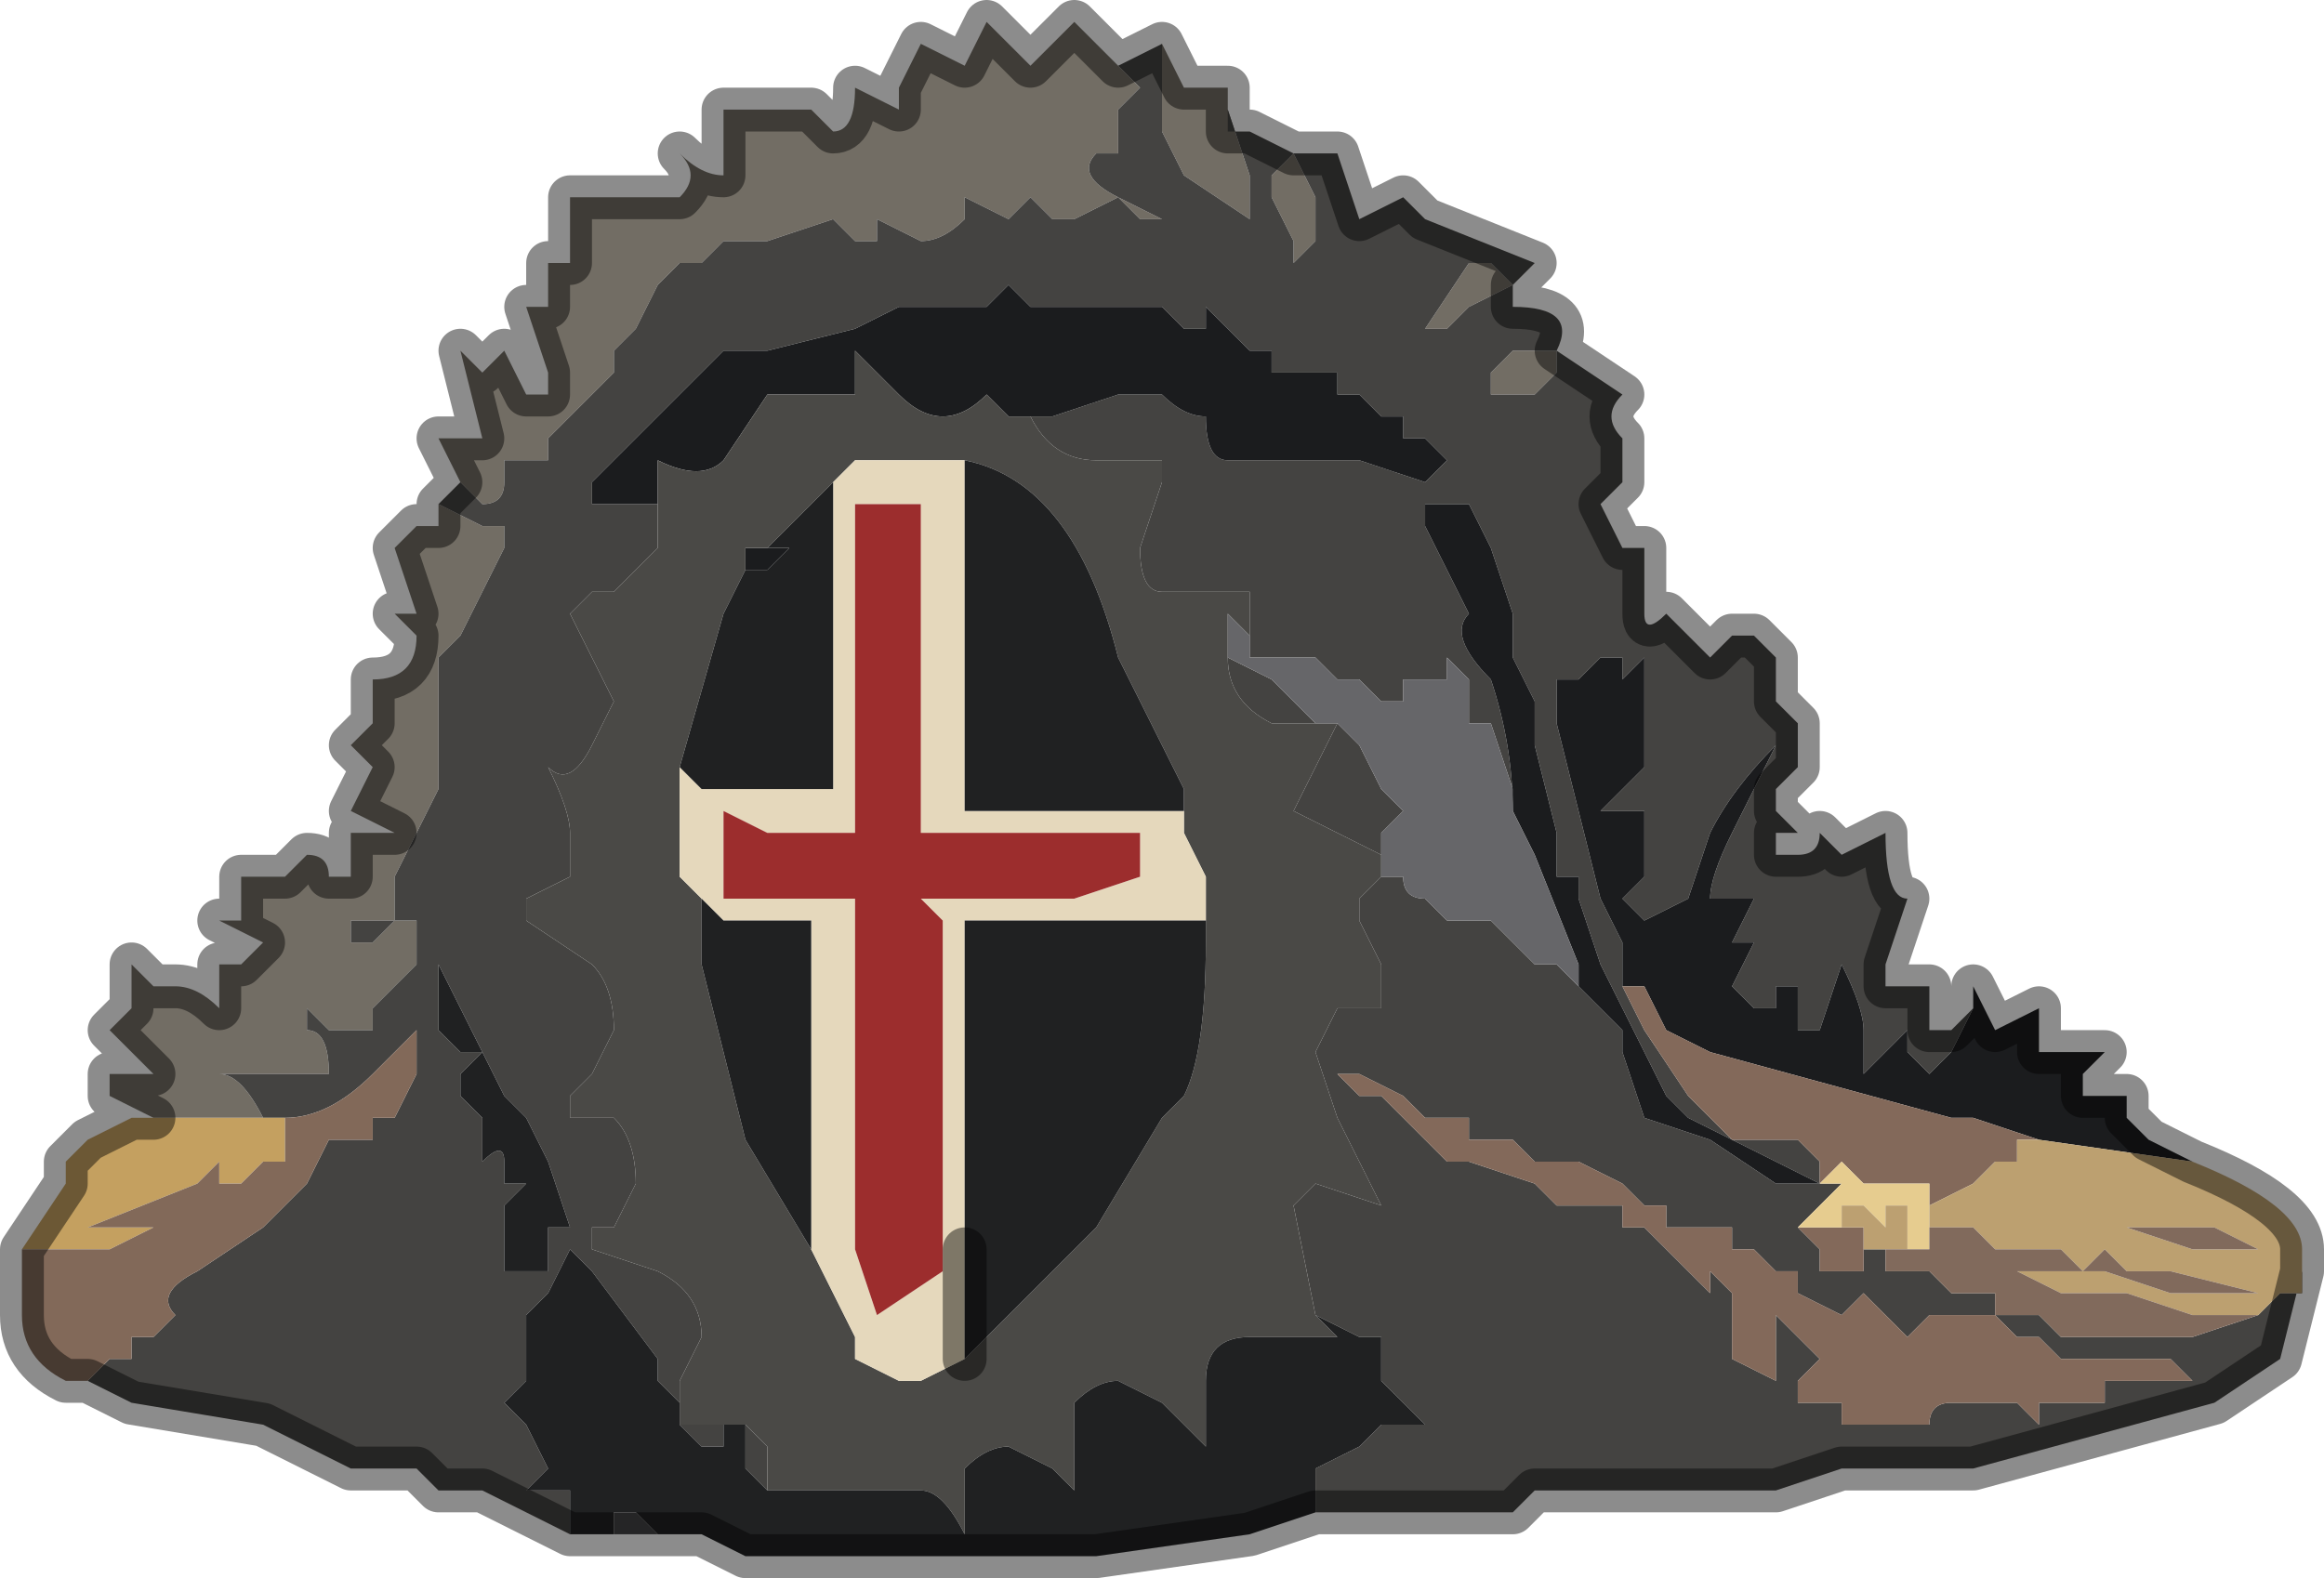 <?xml version="1.0" encoding="UTF-8" standalone="no"?>
<svg xmlns:xlink="http://www.w3.org/1999/xlink" height="3.6px" width="5.3px" xmlns="http://www.w3.org/2000/svg">
  <g transform="matrix(1.0, 0.0, 0.0, 1.0, 2.55, 2.2)">
    <path d="M0.0 -2.05 L0.05 -2.0 0.0 -1.95 0.0 -1.95 0.0 -1.85 -0.05 -1.85 Q-0.1 -1.8 0.0 -1.75 L0.1 -1.7 Q0.1 -1.7 0.05 -1.7 L0.0 -1.75 -0.1 -1.7 -0.15 -1.7 -0.2 -1.75 -0.25 -1.7 -0.35 -1.75 -0.35 -1.7 Q-0.4 -1.65 -0.45 -1.65 L-0.55 -1.7 -0.55 -1.65 -0.6 -1.65 -0.65 -1.7 -0.8 -1.65 -0.9 -1.65 -0.95 -1.6 -1.0 -1.6 -1.05 -1.55 -1.1 -1.45 -1.15 -1.4 -1.15 -1.35 Q-1.15 -1.35 -1.2 -1.3 L-1.2 -1.3 -1.3 -1.2 -1.3 -1.15 -1.4 -1.15 -1.4 -1.1 Q-1.4 -1.05 -1.45 -1.05 L-1.5 -1.1 -1.5 -1.1 -1.55 -1.2 -1.45 -1.2 -1.5 -1.4 -1.45 -1.35 -1.4 -1.4 -1.35 -1.3 -1.3 -1.3 -1.3 -1.35 -1.35 -1.5 -1.3 -1.5 -1.3 -1.6 -1.25 -1.6 -1.25 -1.75 -1.15 -1.75 Q-1.1 -1.75 -1.1 -1.75 L-1.1 -1.75 -1.0 -1.75 Q-0.95 -1.8 -1.0 -1.85 -0.95 -1.8 -0.9 -1.8 L-0.9 -1.95 -0.8 -1.95 -0.7 -1.95 -0.65 -1.9 Q-0.6 -1.9 -0.6 -2.0 L-0.5 -1.95 -0.5 -2.0 -0.45 -2.1 -0.35 -2.05 -0.3 -2.15 -0.2 -2.05 -0.15 -2.1 -0.1 -2.15 0.0 -2.05 0.0 -2.05 M-1.55 -1.05 L-1.55 -1.05 -1.45 -1.0 -1.45 -1.0 -1.4 -1.0 -1.4 -0.95 -1.45 -0.95 -1.4 -0.95 -1.45 -0.85 -1.5 -0.75 -1.55 -0.7 -1.55 -0.5 -1.55 -0.4 -1.6 -0.3 -1.6 -0.3 -1.65 -0.2 -1.65 -0.1 -1.75 -0.1 -1.75 -0.05 -1.7 -0.05 -1.65 -0.1 -1.6 -0.1 -1.6 0.0 -1.65 0.05 -1.7 0.1 -1.7 0.15 -1.75 0.15 -1.8 0.15 -1.85 0.1 -1.85 0.15 Q-1.8 0.15 -1.8 0.25 L-1.8 0.25 -1.85 0.25 -1.9 0.25 -2.0 0.25 -2.05 0.25 Q-2.0 0.25 -1.95 0.35 L-2.0 0.35 -2.0 0.35 -2.1 0.35 -2.2 0.35 -2.2 0.35 -2.3 0.3 -2.3 0.25 -2.2 0.25 Q-2.25 0.2 -2.3 0.15 L-2.25 0.1 -2.25 0.0 -2.2 0.05 -2.15 0.05 -2.15 0.05 Q-2.1 0.05 -2.05 0.1 L-2.05 0.0 -2.0 0.0 -1.95 -0.05 -1.95 -0.05 -2.05 -0.1 -2.0 -0.1 -2.0 -0.15 Q-2.0 -0.15 -2.0 -0.2 L-1.9 -0.2 -1.85 -0.25 Q-1.8 -0.25 -1.8 -0.2 L-1.75 -0.2 -1.75 -0.3 -1.65 -0.3 -1.75 -0.35 -1.7 -0.45 -1.7 -0.45 -1.75 -0.5 -1.7 -0.55 -1.7 -0.65 Q-1.6 -0.65 -1.6 -0.75 L-1.65 -0.8 -1.6 -0.8 -1.65 -0.95 -1.6 -1.0 -1.55 -1.0 -1.55 -1.05 M1.0 -1.4 L1.0 -1.35 0.95 -1.3 Q0.95 -1.3 0.9 -1.3 0.9 -1.3 0.85 -1.3 L0.85 -1.35 0.9 -1.4 0.95 -1.4 0.95 -1.4 1.0 -1.4 M0.4 -1.85 L0.45 -1.75 0.45 -1.65 0.4 -1.6 0.4 -1.65 0.35 -1.75 0.35 -1.8 0.4 -1.85 0.4 -1.85 M0.25 -2.0 L0.25 -1.95 0.3 -1.8 0.3 -1.7 0.15 -1.8 0.1 -1.9 0.1 -2.1 0.15 -2.0 0.2 -2.0 0.25 -2.0 M0.85 -1.6 L0.9 -1.55 Q0.9 -1.55 0.8 -1.5 L0.75 -1.45 0.7 -1.45 0.8 -1.6 0.85 -1.6" fill="#726d64" fill-rule="evenodd" stroke="none"/>
    <path d="M0.0 -2.05 L0.1 -2.1 0.1 -2.1 0.1 -1.9 0.15 -1.8 0.3 -1.7 0.3 -1.8 0.25 -1.95 0.25 -2.0 0.25 -1.9 0.3 -1.9 0.4 -1.85 0.45 -1.85 0.5 -1.85 0.55 -1.7 0.65 -1.75 0.7 -1.7 0.95 -1.6 0.9 -1.55 0.9 -1.5 Q1.05 -1.5 1.0 -1.4 L1.15 -1.3 Q1.1 -1.25 1.15 -1.2 L1.15 -1.1 1.1 -1.05 1.15 -0.95 1.2 -0.95 1.2 -0.9 1.2 -0.8 Q1.2 -0.75 1.25 -0.8 L1.35 -0.7 1.4 -0.75 1.45 -0.75 1.5 -0.7 1.5 -0.6 1.55 -0.55 1.55 -0.45 1.5 -0.4 1.5 -0.35 1.55 -0.3 1.5 -0.3 1.5 -0.25 1.55 -0.25 Q1.6 -0.25 1.6 -0.3 L1.65 -0.25 1.75 -0.3 1.75 -0.3 Q1.75 -0.15 1.8 -0.15 L1.75 0.0 1.75 0.05 1.85 0.05 1.85 0.15 1.9 0.15 1.95 0.1 1.9 0.2 1.85 0.25 1.8 0.2 1.8 0.15 1.7 0.25 1.7 0.15 Q1.7 0.1 1.65 0.0 L1.6 0.15 1.55 0.15 1.55 0.05 1.5 0.05 1.5 0.1 1.45 0.1 1.4 0.05 1.45 -0.05 1.4 -0.05 1.45 -0.15 1.35 -0.15 Q1.35 -0.2 1.4 -0.3 L1.5 -0.5 Q1.4 -0.4 1.35 -0.3 L1.3 -0.15 1.2 -0.1 1.15 -0.15 1.2 -0.2 1.2 -0.25 1.2 -0.35 1.15 -0.35 1.1 -0.35 1.15 -0.4 1.2 -0.45 1.2 -0.5 1.2 -0.7 1.2 -0.7 1.15 -0.65 Q1.15 -0.65 1.15 -0.7 L1.1 -0.7 1.1 -0.7 Q1.05 -0.65 1.05 -0.65 L1.0 -0.65 1.0 -0.55 1.05 -0.35 1.1 -0.15 1.15 -0.05 1.15 -0.05 1.15 0.0 1.15 0.05 Q1.2 0.15 1.2 0.15 L1.3 0.3 1.35 0.35 1.4 0.4 1.45 0.4 1.55 0.4 1.6 0.45 1.6 0.5 1.5 0.45 1.3 0.35 1.25 0.3 1.15 0.1 1.1 0.0 1.1 0.0 1.05 -0.15 1.05 -0.2 1.0 -0.2 1.0 -0.3 0.95 -0.5 0.95 -0.55 0.95 -0.6 0.9 -0.7 0.9 -0.8 0.85 -0.95 0.8 -1.05 0.8 -1.05 0.75 -1.05 0.75 -1.05 0.7 -1.05 0.7 -1.0 0.8 -0.8 Q0.75 -0.75 0.85 -0.65 0.9 -0.5 0.9 -0.35 L0.9 -0.4 0.85 -0.55 0.8 -0.55 0.8 -0.65 0.75 -0.7 0.75 -0.65 0.7 -0.65 0.7 -0.65 0.65 -0.65 0.65 -0.6 0.6 -0.6 0.6 -0.6 0.55 -0.65 0.5 -0.65 0.45 -0.7 0.45 -0.7 0.4 -0.7 0.3 -0.7 0.3 -0.75 0.3 -0.85 0.1 -0.85 Q0.05 -0.85 0.05 -0.95 L0.1 -1.1 0.1 -1.15 -0.05 -1.15 Q-0.15 -1.15 -0.2 -1.25 L-0.15 -1.25 0.0 -1.3 0.1 -1.3 0.1 -1.3 Q0.15 -1.25 0.2 -1.25 0.2 -1.15 0.25 -1.15 L0.35 -1.15 0.55 -1.15 0.7 -1.1 0.7 -1.1 0.75 -1.15 0.7 -1.2 0.65 -1.2 0.65 -1.25 0.6 -1.25 0.55 -1.3 0.5 -1.3 0.5 -1.35 0.4 -1.35 0.35 -1.35 0.35 -1.4 0.3 -1.4 0.25 -1.45 0.2 -1.5 0.2 -1.45 0.15 -1.45 0.1 -1.5 0.1 -1.5 0.05 -1.5 0.0 -1.5 -0.1 -1.5 -0.15 -1.5 -0.2 -1.5 -0.25 -1.55 -0.3 -1.5 -0.35 -1.5 -0.4 -1.5 -0.4 -1.5 -0.45 -1.5 -0.5 -1.5 -0.6 -1.45 -0.8 -1.4 -0.85 -1.4 -0.9 -1.4 -0.95 -1.35 -1.0 -1.3 -1.0 -1.3 -1.05 -1.25 -1.05 -1.25 Q-1.05 -1.25 -1.1 -1.2 L-1.15 -1.15 -1.2 -1.1 -1.2 -1.05 -1.2 -1.05 -1.1 -1.05 -1.05 -1.05 -1.05 -0.95 -1.15 -0.85 -1.2 -0.85 -1.25 -0.8 -1.2 -0.7 -1.15 -0.6 -1.2 -0.5 -1.2 -0.5 Q-1.25 -0.4 -1.3 -0.45 -1.25 -0.35 -1.25 -0.3 L-1.25 -0.2 -1.35 -0.15 -1.35 -0.1 -1.2 0.0 -1.2 0.0 Q-1.15 0.05 -1.15 0.15 L-1.2 0.25 -1.25 0.3 -1.25 0.35 -1.2 0.35 -1.15 0.35 Q-1.1 0.4 -1.1 0.5 L-1.15 0.6 -1.2 0.6 -1.2 0.65 -1.05 0.7 Q-0.95 0.75 -0.95 0.85 L-1.0 0.95 -1.0 1.0 -1.05 0.95 -1.05 0.9 -1.2 0.7 -1.2 0.7 -1.25 0.65 -1.3 0.75 -1.35 0.8 -1.35 0.85 -1.35 0.95 -1.4 1.0 -1.35 1.05 -1.3 1.15 -1.35 1.2 -1.3 1.2 -1.25 1.2 -1.25 1.3 -1.45 1.2 -1.55 1.2 -1.6 1.15 -1.75 1.15 -1.75 1.15 -1.95 1.05 -2.25 1.0 -2.35 0.95 -2.3 0.9 -2.25 0.9 -2.25 0.85 -2.2 0.85 -2.15 0.8 Q-2.2 0.75 -2.1 0.7 L-1.95 0.6 -1.9 0.55 -1.85 0.5 -1.8 0.4 -1.75 0.4 -1.7 0.4 -1.7 0.35 -1.65 0.35 -1.6 0.25 -1.6 0.15 -1.6 0.15 -1.7 0.25 Q-1.8 0.35 -1.9 0.35 L-1.9 0.35 -2.0 0.35 -2.0 0.35 -1.95 0.35 Q-2.0 0.25 -2.05 0.25 L-2.0 0.25 -1.9 0.25 -1.85 0.25 -1.8 0.25 -1.8 0.25 Q-1.8 0.15 -1.85 0.15 L-1.85 0.1 -1.8 0.15 -1.75 0.15 -1.7 0.15 -1.7 0.1 -1.65 0.05 -1.6 0.0 -1.6 -0.1 -1.65 -0.1 -1.7 -0.05 -1.75 -0.05 -1.75 -0.1 -1.65 -0.1 -1.65 -0.2 -1.6 -0.3 -1.6 -0.3 -1.55 -0.4 -1.55 -0.5 -1.55 -0.7 -1.5 -0.75 -1.45 -0.85 -1.4 -0.95 -1.45 -0.95 -1.4 -0.95 -1.4 -1.0 -1.45 -1.0 -1.45 -1.0 -1.55 -1.05 -1.55 -1.05 -1.5 -1.1 -1.45 -1.05 Q-1.4 -1.05 -1.4 -1.1 L-1.4 -1.15 -1.3 -1.15 -1.3 -1.2 -1.2 -1.3 -1.2 -1.3 Q-1.15 -1.35 -1.15 -1.35 L-1.15 -1.4 -1.1 -1.45 -1.05 -1.55 -1.0 -1.6 -0.95 -1.6 -0.9 -1.65 -0.8 -1.65 -0.65 -1.7 -0.6 -1.65 -0.55 -1.65 -0.55 -1.7 -0.45 -1.65 Q-0.4 -1.65 -0.35 -1.7 L-0.35 -1.75 -0.25 -1.7 -0.2 -1.75 -0.15 -1.7 -0.1 -1.7 0.0 -1.75 0.05 -1.7 Q0.1 -1.7 0.1 -1.7 L0.0 -1.75 Q-0.1 -1.8 -0.05 -1.85 L0.0 -1.85 0.0 -1.95 0.0 -1.95 0.05 -2.0 0.0 -2.05 M1.05 0.05 L1.15 0.15 1.15 0.2 1.2 0.35 1.35 0.4 1.5 0.5 1.55 0.5 1.6 0.5 1.65 0.5 1.6 0.55 1.55 0.6 1.6 0.6 1.55 0.6 1.6 0.65 1.6 0.7 1.65 0.7 1.7 0.7 1.7 0.6 1.7 0.65 1.75 0.65 1.75 0.7 1.8 0.7 1.85 0.7 1.9 0.75 2.0 0.75 2.0 0.8 Q2.05 0.8 2.05 0.8 L2.1 0.8 2.15 0.85 2.2 0.85 2.3 0.85 2.45 0.85 2.6 0.8 2.65 0.75 2.7 0.75 2.7 0.7 2.65 0.9 2.5 1.0 1.95 1.15 1.65 1.15 1.5 1.2 1.2 1.2 1.1 1.2 0.95 1.2 0.9 1.25 0.8 1.25 0.65 1.25 0.45 1.25 0.45 1.2 Q0.45 1.15 0.45 1.15 L0.55 1.1 0.6 1.05 0.7 1.05 0.65 1.0 0.6 0.95 0.6 0.85 0.55 0.85 0.45 0.8 0.4 0.55 0.45 0.5 0.6 0.55 0.5 0.35 0.45 0.2 0.5 0.1 0.6 0.1 0.6 0.0 0.55 -0.1 0.55 -0.15 0.6 -0.2 0.65 -0.2 Q0.65 -0.15 0.7 -0.15 L0.75 -0.1 0.75 -0.1 Q0.75 -0.1 0.8 -0.1 L0.85 -0.1 0.9 -0.05 0.95 0.0 1.0 0.0 1.05 0.05 M1.0 -1.4 L0.95 -1.4 0.95 -1.4 0.9 -1.4 0.85 -1.35 0.85 -1.3 Q0.9 -1.3 0.9 -1.3 0.95 -1.3 0.95 -1.3 L1.0 -1.35 1.0 -1.4 M0.4 -1.85 L0.35 -1.8 0.35 -1.75 0.4 -1.65 0.4 -1.6 0.45 -1.65 0.45 -1.75 0.4 -1.85 M0.85 -1.6 L0.8 -1.6 0.7 -1.45 0.75 -1.45 0.8 -1.5 Q0.9 -1.55 0.9 -1.55 L0.85 -1.6 M0.25 -0.7 L0.35 -0.65 0.4 -0.6 0.45 -0.55 0.5 -0.55 0.55 -0.5 0.6 -0.4 0.65 -0.35 0.6 -0.3 0.6 -0.25 0.4 -0.35 0.5 -0.55 0.35 -0.55 Q0.25 -0.6 0.25 -0.7 L0.25 -0.7 M2.4 0.9 L2.35 0.9 2.3 0.9 2.25 0.9 2.15 0.9 2.1 0.85 2.05 0.85 2.0 0.8 1.95 0.8 1.9 0.8 1.85 0.8 1.8 0.85 1.75 0.8 1.7 0.75 1.65 0.8 1.55 0.75 1.55 0.7 1.5 0.7 1.45 0.65 1.4 0.65 1.4 0.6 1.35 0.6 1.25 0.6 1.25 0.55 1.2 0.55 1.15 0.5 1.05 0.45 1.0 0.45 0.95 0.45 0.9 0.4 0.8 0.4 0.8 0.35 0.7 0.35 0.65 0.3 0.55 0.25 0.5 0.25 0.55 0.3 0.6 0.3 0.7 0.4 0.75 0.45 0.8 0.45 0.95 0.5 1.0 0.55 1.1 0.55 1.15 0.55 1.15 0.6 1.2 0.6 1.25 0.65 1.3 0.7 1.35 0.75 1.35 0.7 1.4 0.75 1.4 0.85 1.4 0.9 1.5 0.95 1.5 0.8 1.55 0.85 1.6 0.9 1.55 0.95 1.55 1.0 1.6 1.0 1.65 1.0 1.65 1.05 1.75 1.05 1.85 1.05 Q1.85 1.0 1.9 1.0 L1.95 1.0 2.0 1.0 2.05 1.0 2.1 1.05 2.1 1.0 2.15 1.0 2.2 1.0 2.25 1.0 2.25 0.95 2.3 0.95 2.35 0.95 2.45 0.95 2.4 0.9 M-0.6 1.2 L-0.7 1.2 -0.7 1.2 -0.65 1.2 -0.6 1.2 M-0.8 1.2 L-0.85 1.15 -0.85 1.1 -0.85 1.05 -0.8 1.1 -0.8 1.2 M-0.9 1.05 L-0.9 1.1 -0.95 1.1 -0.95 1.1 -1.0 1.05 -0.9 1.05 M-0.8 -0.95 L-0.8 -0.95 -0.85 -0.95 -0.8 -0.95 M-0.85 -0.9 L-0.9 -0.8 -0.85 -0.9 -0.85 -0.9 M-1.4 0.3 L-1.45 0.2 -1.55 0.0 -1.55 0.05 -1.55 0.15 -1.5 0.2 Q-1.45 0.2 -1.45 0.2 L-1.5 0.25 -1.5 0.3 -1.45 0.35 -1.45 0.45 Q-1.4 0.4 -1.4 0.45 L-1.4 0.5 -1.35 0.5 -1.4 0.55 -1.4 0.6 -1.4 0.7 -1.3 0.7 -1.3 0.6 -1.25 0.6 -1.3 0.45 -1.35 0.35 -1.4 0.3" fill="#444341" fill-rule="evenodd" stroke="none"/>
    <path d="M-1.05 -1.05 L-1.1 -1.05 -1.2 -1.05 -1.2 -1.05 -1.2 -1.1 -1.15 -1.15 -1.1 -1.2 Q-1.05 -1.25 -1.05 -1.25 L-1.05 -1.25 -1.0 -1.3 -1.0 -1.3 -0.95 -1.35 -0.9 -1.4 -0.85 -1.4 -0.8 -1.4 -0.6 -1.45 -0.5 -1.5 -0.45 -1.5 -0.4 -1.5 -0.4 -1.5 -0.35 -1.5 -0.3 -1.5 -0.25 -1.55 -0.2 -1.5 -0.15 -1.5 -0.1 -1.5 0.0 -1.5 0.05 -1.5 0.1 -1.5 0.1 -1.5 0.15 -1.45 0.2 -1.45 0.2 -1.5 0.25 -1.45 0.3 -1.4 0.35 -1.4 0.35 -1.35 0.4 -1.35 0.5 -1.35 0.5 -1.3 0.55 -1.3 0.6 -1.25 0.65 -1.25 0.65 -1.2 0.7 -1.2 0.75 -1.15 0.7 -1.1 0.7 -1.1 0.55 -1.15 0.35 -1.15 0.25 -1.15 Q0.2 -1.15 0.2 -1.25 0.15 -1.25 0.1 -1.3 L0.1 -1.3 0.0 -1.3 -0.15 -1.25 -0.2 -1.25 -0.2 -1.25 -0.25 -1.25 -0.3 -1.3 Q-0.35 -1.25 -0.4 -1.25 -0.45 -1.25 -0.5 -1.3 L-0.6 -1.4 -0.6 -1.3 -0.7 -1.3 -0.75 -1.3 -0.8 -1.3 -0.9 -1.15 Q-0.95 -1.1 -1.05 -1.15 L-1.05 -1.05 M0.9 -0.35 Q0.9 -0.5 0.85 -0.65 0.75 -0.75 0.8 -0.8 L0.7 -1.0 0.7 -1.05 0.75 -1.05 0.75 -1.05 0.8 -1.05 0.8 -1.05 0.85 -0.95 0.9 -0.8 0.9 -0.7 0.95 -0.6 0.95 -0.55 0.95 -0.5 1.0 -0.3 1.0 -0.2 1.05 -0.2 1.05 -0.15 1.1 0.0 1.1 0.0 1.15 0.1 1.25 0.3 1.3 0.35 1.5 0.45 1.6 0.5 1.55 0.5 1.5 0.5 1.35 0.4 1.2 0.35 1.15 0.2 1.15 0.15 1.05 0.05 1.05 0.0 0.95 -0.25 0.95 -0.25 0.9 -0.35 M1.15 0.05 L1.15 0.0 1.15 -0.05 1.15 -0.05 1.1 -0.15 1.05 -0.35 1.0 -0.55 1.0 -0.65 1.05 -0.65 Q1.05 -0.65 1.1 -0.7 L1.1 -0.7 1.15 -0.7 Q1.15 -0.65 1.15 -0.65 L1.2 -0.7 1.2 -0.7 1.2 -0.5 1.2 -0.45 1.15 -0.4 1.1 -0.35 1.15 -0.35 1.2 -0.35 1.2 -0.25 1.2 -0.2 1.15 -0.15 1.2 -0.1 1.3 -0.15 1.35 -0.3 Q1.4 -0.4 1.5 -0.5 L1.4 -0.3 Q1.35 -0.2 1.35 -0.15 L1.45 -0.15 1.4 -0.05 1.45 -0.05 1.4 0.05 1.45 0.1 1.5 0.1 1.5 0.05 1.55 0.05 1.55 0.15 1.6 0.15 1.65 0.0 Q1.7 0.1 1.7 0.15 L1.7 0.25 1.8 0.15 1.8 0.2 1.85 0.25 1.9 0.2 1.95 0.1 1.95 0.05 2.0 0.15 2.1 0.1 2.1 0.2 2.15 0.2 2.2 0.2 2.25 0.2 2.2 0.25 2.2 0.3 2.3 0.3 2.3 0.35 2.35 0.4 2.45 0.45 2.1 0.4 1.95 0.35 1.9 0.35 1.35 0.2 1.25 0.15 1.2 0.05 1.15 0.05 M-0.8 -0.95 L-0.8 -0.95 -0.75 -0.95 -0.8 -0.9 -0.85 -0.9 -0.85 -0.95 -0.9 -0.95 -0.9 -0.95 -0.85 -0.95 -0.85 -0.95 -0.8 -0.95 M-0.85 -0.9 L-0.85 -0.9" fill="#1b1c1e" fill-rule="evenodd" stroke="none"/>
    <path d="M-1.0 1.0 L-1.0 0.95 -0.95 0.85 Q-0.95 0.75 -1.05 0.7 L-1.2 0.65 -1.2 0.6 -1.15 0.6 -1.1 0.5 Q-1.1 0.4 -1.15 0.35 L-1.2 0.35 -1.25 0.35 -1.25 0.3 -1.2 0.25 -1.15 0.15 Q-1.15 0.05 -1.2 0.0 L-1.2 0.0 -1.35 -0.1 -1.35 -0.15 -1.25 -0.2 -1.25 -0.3 Q-1.25 -0.35 -1.3 -0.45 -1.25 -0.4 -1.2 -0.5 L-1.2 -0.5 -1.15 -0.6 -1.2 -0.7 -1.25 -0.8 -1.2 -0.85 -1.15 -0.85 -1.05 -0.95 -1.05 -1.05 -1.05 -1.15 Q-0.95 -1.1 -0.9 -1.15 L-0.8 -1.3 -0.75 -1.3 -0.7 -1.3 -0.6 -1.3 -0.6 -1.4 -0.5 -1.3 Q-0.45 -1.25 -0.4 -1.25 -0.35 -1.25 -0.3 -1.3 L-0.25 -1.25 -0.2 -1.25 -0.2 -1.25 Q-0.15 -1.15 -0.05 -1.15 L0.1 -1.15 0.1 -1.1 0.05 -0.95 Q0.05 -0.85 0.1 -0.85 L0.3 -0.85 0.3 -0.75 0.25 -0.8 0.25 -0.7 0.25 -0.7 Q0.25 -0.6 0.35 -0.55 L0.5 -0.55 0.4 -0.35 0.6 -0.25 0.6 -0.2 0.55 -0.15 0.55 -0.1 0.6 0.0 0.6 0.1 0.5 0.1 0.45 0.2 0.5 0.35 0.6 0.55 0.45 0.5 0.4 0.55 0.45 0.8 0.5 0.85 0.3 0.85 Q0.2 0.85 0.2 0.95 L0.2 1.1 0.1 1.0 0.0 0.95 Q-0.05 0.95 -0.1 1.0 L-0.1 1.2 -0.15 1.15 -0.25 1.1 Q-0.3 1.1 -0.35 1.15 L-0.35 1.3 Q-0.4 1.2 -0.45 1.2 L-0.55 1.2 -0.6 1.2 -0.65 1.2 -0.7 1.2 -0.8 1.2 -0.8 1.1 -0.85 1.05 -0.85 1.05 -0.9 1.05 -1.0 1.05 -1.0 1.0 M0.2 -0.1 L0.2 -0.2 0.15 -0.3 0.15 -0.35 0.15 -0.4 0.0 -0.7 Q-0.1 -1.1 -0.35 -1.15 L-0.45 -1.15 -0.45 -1.15 -0.6 -1.15 -0.65 -1.1 -0.7 -1.05 -0.8 -0.95 -0.85 -0.95 -0.85 -0.95 -0.9 -0.95 -0.9 -0.95 -0.85 -0.95 -0.85 -0.9 -0.9 -0.8 -1.0 -0.45 -1.0 -0.35 -1.0 -0.2 -0.95 -0.15 -0.95 0.0 -0.85 0.4 -0.7 0.65 -0.65 0.75 -0.6 0.85 -0.6 0.9 -0.5 0.95 -0.45 0.95 -0.35 0.9 -0.3 0.85 -0.05 0.6 0.1 0.35 0.15 0.3 Q0.2 0.2 0.2 -0.05 L0.2 -0.1" fill="#4a4946" fill-rule="evenodd" stroke="none"/>
    <path d="M0.15 -0.35 L0.15 -0.3 0.2 -0.2 0.2 -0.1 -0.15 -0.1 -0.35 -0.1 -0.35 0.2 -0.35 0.65 -0.35 0.9 -0.45 0.95 -0.5 0.95 -0.6 0.9 -0.6 0.85 -0.65 0.75 -0.7 0.65 -0.7 -0.1 -0.9 -0.1 -0.95 -0.15 -1.0 -0.2 -1.0 -0.35 -1.0 -0.45 -0.95 -0.4 -0.7 -0.4 -0.65 -0.4 -0.65 -1.1 -0.6 -1.15 -0.45 -1.15 -0.45 -1.15 -0.35 -1.15 -0.35 -0.35 0.15 -0.35 M0.05 -0.3 L-0.25 -0.3 -0.35 -0.3 -0.4 -0.3 -0.45 -0.3 -0.45 -0.6 -0.45 -1.05 -0.45 -1.05 -0.6 -1.05 -0.6 -0.3 -0.8 -0.3 -0.9 -0.35 -0.9 -0.15 -0.8 -0.15 -0.6 -0.15 -0.6 0.65 -0.55 0.8 -0.4 0.7 -0.4 0.4 -0.4 0.25 -0.4 -0.1 -0.45 -0.15 -0.4 -0.15 -0.4 -0.15 -0.35 -0.15 -0.15 -0.15 -0.1 -0.15 0.05 -0.2 0.05 -0.3" fill="#e5d8bc" fill-rule="evenodd" stroke="none"/>
    <path d="M0.05 -0.3 L0.05 -0.2 -0.1 -0.15 -0.15 -0.15 -0.35 -0.15 -0.4 -0.15 -0.4 -0.15 -0.45 -0.15 -0.4 -0.1 -0.4 0.25 -0.4 0.4 -0.4 0.7 -0.55 0.8 -0.6 0.65 -0.6 -0.15 -0.8 -0.15 -0.9 -0.15 -0.9 -0.35 -0.8 -0.3 -0.6 -0.3 -0.6 -1.05 -0.45 -1.05 -0.45 -1.05 -0.45 -0.6 -0.45 -0.3 -0.4 -0.3 -0.35 -0.3 -0.25 -0.3 0.05 -0.3" fill="#9c2d2d" fill-rule="evenodd" stroke="none"/>
    <path d="M-1.25 1.3 L-1.25 1.2 -1.3 1.2 -1.35 1.2 -1.3 1.15 -1.35 1.05 -1.4 1.0 -1.35 0.95 -1.35 0.85 -1.35 0.8 -1.3 0.75 -1.25 0.65 -1.2 0.7 -1.2 0.7 -1.05 0.9 -1.05 0.95 -1.0 1.0 -1.0 1.05 -0.95 1.1 -0.95 1.1 -0.9 1.1 -0.9 1.05 -0.85 1.05 -0.85 1.05 -0.85 1.1 -0.85 1.15 -0.8 1.2 -0.7 1.2 -0.7 1.2 -0.6 1.2 -0.55 1.2 -0.45 1.2 Q-0.4 1.2 -0.35 1.3 L-0.35 1.15 Q-0.3 1.1 -0.25 1.1 L-0.15 1.15 -0.1 1.2 -0.1 1.0 Q-0.05 0.95 0.0 0.95 L0.1 1.0 0.2 1.1 0.2 0.95 Q0.2 0.85 0.3 0.85 L0.5 0.85 0.45 0.8 0.55 0.85 0.6 0.85 0.6 0.95 0.65 1.0 0.7 1.05 0.6 1.05 0.55 1.1 0.45 1.15 Q0.45 1.15 0.45 1.2 L0.45 1.25 0.3 1.3 -0.05 1.35 -0.3 1.35 -0.6 1.35 -0.85 1.35 -0.95 1.3 -0.95 1.3 -1.0 1.3 -1.0 1.3 -1.0 1.3 -1.05 1.3 -1.05 1.3 -1.1 1.25 -1.15 1.25 -1.15 1.3 -1.2 1.3 -1.25 1.3 M0.15 -0.35 L-0.35 -0.35 -0.35 -1.15 Q-0.1 -1.1 0.0 -0.7 L0.15 -0.4 0.15 -0.35 M-0.65 -1.1 L-0.65 -0.4 -0.7 -0.4 -0.95 -0.4 -1.0 -0.45 -0.9 -0.8 -0.85 -0.9 -0.8 -0.9 -0.75 -0.95 -0.8 -0.95 -0.8 -0.95 -0.7 -1.05 -0.65 -1.1 M-0.95 -0.15 L-0.9 -0.1 -0.7 -0.1 -0.7 0.65 -0.85 0.4 -0.95 0.0 -0.95 -0.15 M-0.35 0.9 L-0.35 0.65 -0.35 0.2 -0.35 -0.1 -0.15 -0.1 0.2 -0.1 0.2 -0.05 Q0.2 0.2 0.15 0.3 L0.1 0.35 -0.05 0.6 -0.3 0.85 -0.35 0.9 M-0.8 -0.95 L-0.8 -0.95 M-1.4 0.3 L-1.35 0.35 -1.3 0.45 -1.25 0.6 -1.3 0.6 -1.3 0.7 -1.4 0.7 -1.4 0.6 -1.4 0.55 -1.35 0.5 -1.4 0.5 -1.4 0.45 Q-1.4 0.4 -1.45 0.45 L-1.45 0.35 -1.5 0.3 -1.5 0.25 -1.45 0.2 Q-1.45 0.2 -1.5 0.2 L-1.55 0.15 -1.55 0.05 -1.55 0.0 -1.45 0.2 -1.4 0.3" fill="#202122" fill-rule="evenodd" stroke="none"/>
    <path d="M-2.0 0.35 L-1.9 0.35 -1.9 0.35 -1.9 0.4 -1.9 0.45 -1.95 0.45 -2.0 0.5 -2.05 0.5 -2.05 0.45 -2.05 0.45 -2.1 0.5 -2.15 0.5 -2.1 0.5 -2.35 0.6 -2.35 0.6 -2.2 0.6 -2.15 0.6 -2.2 0.6 -2.3 0.65 -2.4 0.65 -2.5 0.65 -2.4 0.5 -2.4 0.45 -2.35 0.4 -2.25 0.35 -2.2 0.35 -2.2 0.35 -2.1 0.35 -2.0 0.35" fill="#c4a060" fill-rule="evenodd" stroke="none"/>
    <path d="M-1.9 0.35 Q-1.8 0.35 -1.7 0.25 L-1.6 0.15 -1.6 0.15 -1.6 0.25 -1.65 0.35 -1.7 0.35 -1.7 0.4 -1.75 0.4 -1.8 0.4 -1.85 0.5 -1.9 0.55 -1.95 0.6 -2.1 0.7 Q-2.2 0.75 -2.15 0.8 L-2.2 0.85 -2.25 0.85 -2.25 0.9 -2.3 0.9 -2.35 0.95 -2.4 0.95 Q-2.5 0.9 -2.5 0.8 L-2.5 0.65 -2.4 0.65 -2.3 0.65 -2.2 0.6 -2.15 0.6 -2.2 0.6 -2.35 0.6 -2.35 0.6 -2.1 0.5 -2.15 0.5 -2.1 0.5 -2.05 0.45 -2.05 0.45 -2.05 0.5 -2.0 0.5 -1.95 0.45 -1.9 0.45 -1.9 0.4 -1.9 0.35" fill="#826959" fill-rule="evenodd" stroke="none"/>
    <path d="M-0.95 1.3 L-0.95 1.3 -1.0 1.3 -1.0 1.3 -0.95 1.3 -0.95 1.3 M-1.05 1.3 L-1.15 1.3 -1.15 1.25 -1.1 1.25 -1.05 1.3 -1.05 1.3" fill="#444445" fill-rule="evenodd" stroke="none"/>
    <path d="M0.3 -0.75 L0.3 -0.7 0.4 -0.7 0.45 -0.7 0.45 -0.7 0.5 -0.65 0.55 -0.65 0.6 -0.6 0.6 -0.6 0.65 -0.6 0.65 -0.65 0.7 -0.65 0.7 -0.65 0.75 -0.65 0.75 -0.7 0.8 -0.65 0.8 -0.55 0.85 -0.55 0.9 -0.4 0.9 -0.35 0.95 -0.25 0.95 -0.25 1.05 0.0 1.05 0.05 1.0 0.0 0.95 0.0 0.9 -0.05 0.85 -0.1 0.8 -0.1 Q0.75 -0.1 0.75 -0.1 L0.75 -0.1 0.7 -0.15 Q0.65 -0.15 0.65 -0.2 L0.6 -0.2 0.6 -0.25 0.6 -0.3 0.65 -0.35 0.6 -0.4 0.55 -0.5 0.5 -0.55 0.45 -0.55 0.4 -0.6 0.35 -0.65 0.25 -0.7 0.25 -0.8 0.3 -0.75" fill="#666669" fill-rule="evenodd" stroke="none"/>
    <path d="M1.7 0.6 L1.7 0.7 1.65 0.7 1.6 0.7 1.6 0.65 1.55 0.6 1.6 0.6 1.65 0.6 1.7 0.6 M1.6 0.5 L1.6 0.45 1.55 0.4 1.45 0.4 1.4 0.4 1.35 0.35 1.3 0.3 1.2 0.15 Q1.2 0.15 1.15 0.05 L1.2 0.05 1.25 0.15 1.35 0.2 1.9 0.35 1.95 0.35 2.1 0.4 2.05 0.4 2.05 0.45 2.0 0.45 1.95 0.5 1.85 0.55 1.85 0.5 1.75 0.5 1.7 0.5 1.65 0.45 1.6 0.5 M2.4 0.9 L2.45 0.95 2.35 0.95 2.3 0.95 2.25 0.95 2.25 1.0 2.2 1.0 2.15 1.0 2.1 1.0 2.1 1.05 2.05 1.0 2.0 1.0 1.95 1.0 1.9 1.0 Q1.85 1.0 1.85 1.05 L1.75 1.05 1.65 1.05 1.65 1.0 1.6 1.0 1.55 1.0 1.55 0.95 1.6 0.9 1.55 0.85 1.5 0.8 1.5 0.95 1.4 0.9 1.4 0.85 1.4 0.75 1.35 0.7 1.35 0.75 1.3 0.7 1.25 0.65 1.2 0.6 1.15 0.6 1.15 0.55 1.1 0.55 1.0 0.55 0.95 0.5 0.8 0.45 0.75 0.45 0.7 0.4 0.6 0.3 0.55 0.3 0.5 0.25 0.55 0.25 0.65 0.3 0.7 0.35 0.8 0.35 0.8 0.4 0.9 0.4 0.95 0.45 1.0 0.45 1.05 0.45 1.15 0.5 1.2 0.55 1.25 0.55 1.25 0.6 1.35 0.6 1.4 0.6 1.4 0.65 1.45 0.65 1.5 0.7 1.55 0.7 1.55 0.75 1.65 0.8 1.7 0.75 1.75 0.8 1.8 0.85 1.85 0.8 1.9 0.8 1.95 0.8 2.0 0.8 2.05 0.85 2.1 0.85 2.15 0.9 2.25 0.9 2.3 0.9 2.35 0.9 2.4 0.9" fill="#83695a" fill-rule="evenodd" stroke="none"/>
    <path d="M1.6 0.6 L1.55 0.6 1.6 0.55 1.65 0.5 1.6 0.5 1.65 0.45 1.7 0.5 1.75 0.5 1.85 0.5 1.85 0.55 1.85 0.6 1.85 0.65 1.8 0.65 1.8 0.6 1.75 0.6 1.8 0.6 1.8 0.55 1.75 0.55 1.75 0.6 1.7 0.55 1.65 0.55 1.65 0.6 1.6 0.6" fill="#e6cc8f" fill-rule="evenodd" stroke="none"/>
    <path d="M1.75 0.65 L1.7 0.65 1.7 0.6 1.65 0.6 1.6 0.6 1.65 0.6 1.65 0.55 1.7 0.55 1.75 0.6 1.75 0.55 1.8 0.55 1.8 0.6 1.75 0.6 1.8 0.6 1.8 0.65 1.75 0.65" fill="#bca071" fill-rule="evenodd" stroke="none"/>
    <path d="M2.7 0.7 L2.7 0.75 2.65 0.75 2.6 0.8 2.55 0.8 2.5 0.8 2.45 0.8 2.3 0.75 2.15 0.75 2.05 0.7 2.1 0.7 2.25 0.7 2.4 0.75 2.45 0.75 2.5 0.75 2.55 0.75 2.6 0.75 2.4 0.7 2.3 0.7 2.25 0.65 2.2 0.7 2.15 0.65 2.1 0.65 2.05 0.65 2.0 0.65 2.0 0.6 2.05 0.6 2.3 0.6 2.45 0.65 2.6 0.65 2.5 0.6 2.45 0.6 2.4 0.6 2.35 0.6 2.25 0.6 2.2 0.6 2.1 0.6 2.05 0.6 2.0 0.6 2.0 0.65 1.95 0.6 1.9 0.6 1.85 0.6 1.85 0.55 1.95 0.5 2.0 0.45 2.05 0.45 2.05 0.4 2.1 0.4 2.45 0.45 Q2.7 0.55 2.7 0.65 L2.7 0.7" fill="#bca070" fill-rule="evenodd" stroke="none"/>
    <path d="M2.6 0.8 L2.45 0.85 2.3 0.85 2.2 0.85 2.15 0.85 2.1 0.8 2.05 0.8 Q2.05 0.8 2.0 0.8 L2.0 0.75 1.9 0.75 1.85 0.7 1.8 0.7 1.75 0.7 1.75 0.65 1.8 0.65 1.85 0.65 1.85 0.6 1.9 0.6 1.95 0.6 2.0 0.65 2.0 0.6 2.05 0.6 2.1 0.6 2.2 0.6 2.25 0.6 2.35 0.6 2.4 0.6 2.45 0.6 2.5 0.6 2.6 0.65 2.45 0.65 2.3 0.6 2.05 0.6 2.0 0.6 2.0 0.65 2.05 0.65 2.1 0.65 2.15 0.65 2.2 0.7 2.25 0.65 2.3 0.7 2.4 0.7 2.6 0.75 2.55 0.75 2.5 0.75 2.45 0.75 2.4 0.75 2.25 0.7 2.1 0.7 2.05 0.7 2.15 0.75 2.3 0.75 2.45 0.8 2.5 0.8 2.55 0.8 2.6 0.8" fill="#816a5c" fill-rule="evenodd" stroke="none"/>
    <path d="M0.1 -2.1 L0.1 -2.1 0.0 -2.05 0.0 -2.05 -0.1 -2.15 -0.15 -2.1 -0.2 -2.05 -0.3 -2.15 -0.35 -2.05 -0.45 -2.1 -0.5 -2.0 -0.5 -1.95 -0.6 -2.0 Q-0.6 -1.9 -0.65 -1.9 L-0.7 -1.95 -0.8 -1.95 -0.9 -1.95 -0.9 -1.8 Q-0.95 -1.8 -1.0 -1.85 -0.95 -1.8 -1.0 -1.75 L-1.1 -1.75 -1.1 -1.75 Q-1.1 -1.75 -1.15 -1.75 L-1.25 -1.75 -1.25 -1.6 -1.3 -1.6 -1.3 -1.5 -1.35 -1.5 -1.3 -1.35 -1.3 -1.3 -1.35 -1.3 -1.4 -1.4 -1.45 -1.35 -1.5 -1.4 -1.45 -1.2 -1.55 -1.2 -1.5 -1.1 -1.5 -1.1 -1.55 -1.05 -1.55 -1.0 -1.6 -1.0 -1.65 -0.95 -1.6 -0.8 -1.65 -0.8 -1.6 -0.75 Q-1.6 -0.65 -1.7 -0.65 L-1.7 -0.55 -1.75 -0.5 -1.7 -0.45 -1.7 -0.45 -1.75 -0.35 -1.65 -0.3 -1.75 -0.3 -1.75 -0.2 -1.8 -0.2 Q-1.8 -0.25 -1.85 -0.25 L-1.9 -0.2 -2.0 -0.2 Q-2.0 -0.15 -2.0 -0.15 L-2.0 -0.1 -2.05 -0.1 -1.95 -0.05 -1.95 -0.05 -2.0 0.0 -2.05 0.0 -2.05 0.1 Q-2.1 0.05 -2.15 0.05 L-2.15 0.05 -2.2 0.05 -2.25 0.0 -2.25 0.1 -2.3 0.15 Q-2.25 0.2 -2.2 0.25 L-2.3 0.25 -2.3 0.3 -2.2 0.35 -2.25 0.35 -2.35 0.4 -2.4 0.45 -2.4 0.5 -2.5 0.65 -2.5 0.8 Q-2.5 0.9 -2.4 0.95 L-2.35 0.95 -2.25 1.0 -1.95 1.05 -1.75 1.15 -1.75 1.15 -1.6 1.15 -1.55 1.2 -1.45 1.2 -1.25 1.3 -1.2 1.3 -1.15 1.3 -1.05 1.3 -1.0 1.3 -1.0 1.3 -0.95 1.3 -0.95 1.3 -0.85 1.35 -0.6 1.35 -0.3 1.35 -0.05 1.35 0.3 1.3 0.45 1.25 0.65 1.25 0.8 1.25 0.9 1.25 0.95 1.2 1.1 1.2 1.2 1.2 1.5 1.2 1.65 1.15 1.95 1.15 2.5 1.0 2.65 0.9 2.7 0.7 2.7 0.65 Q2.7 0.55 2.45 0.45 L2.35 0.4 2.3 0.35 2.3 0.3 2.2 0.3 2.2 0.25 2.25 0.2 2.2 0.2 2.15 0.2 2.1 0.2 2.1 0.1 2.0 0.15 1.95 0.05 1.95 0.1 1.9 0.15 1.85 0.15 1.85 0.05 1.75 0.05 1.75 0.0 1.8 -0.15 Q1.75 -0.15 1.75 -0.3 L1.75 -0.3 1.65 -0.25 1.6 -0.3 Q1.6 -0.25 1.55 -0.25 L1.5 -0.25 1.5 -0.3 1.55 -0.3 1.5 -0.35 1.5 -0.4 1.55 -0.45 1.55 -0.55 1.5 -0.6 1.5 -0.7 1.45 -0.75 1.4 -0.75 1.35 -0.7 1.25 -0.8 Q1.2 -0.75 1.2 -0.8 L1.2 -0.9 1.2 -0.95 1.15 -0.95 1.1 -1.05 1.15 -1.1 1.15 -1.2 Q1.1 -1.25 1.15 -1.3 L1.0 -1.4 Q1.05 -1.5 0.9 -1.5 L0.9 -1.55 0.95 -1.6 0.7 -1.7 0.65 -1.75 0.55 -1.7 0.5 -1.85 0.45 -1.85 0.4 -1.85 0.3 -1.9 0.25 -1.9 0.25 -2.0 0.2 -2.0 0.15 -2.0 0.1 -2.1 M0.4 -1.85 L0.4 -1.85 M-0.35 0.9 L-0.35 0.65" fill="none" stroke="#000000" stroke-linecap="round" stroke-linejoin="round" stroke-opacity="0.451" stroke-width="0.1"/>
  </g>
</svg>
